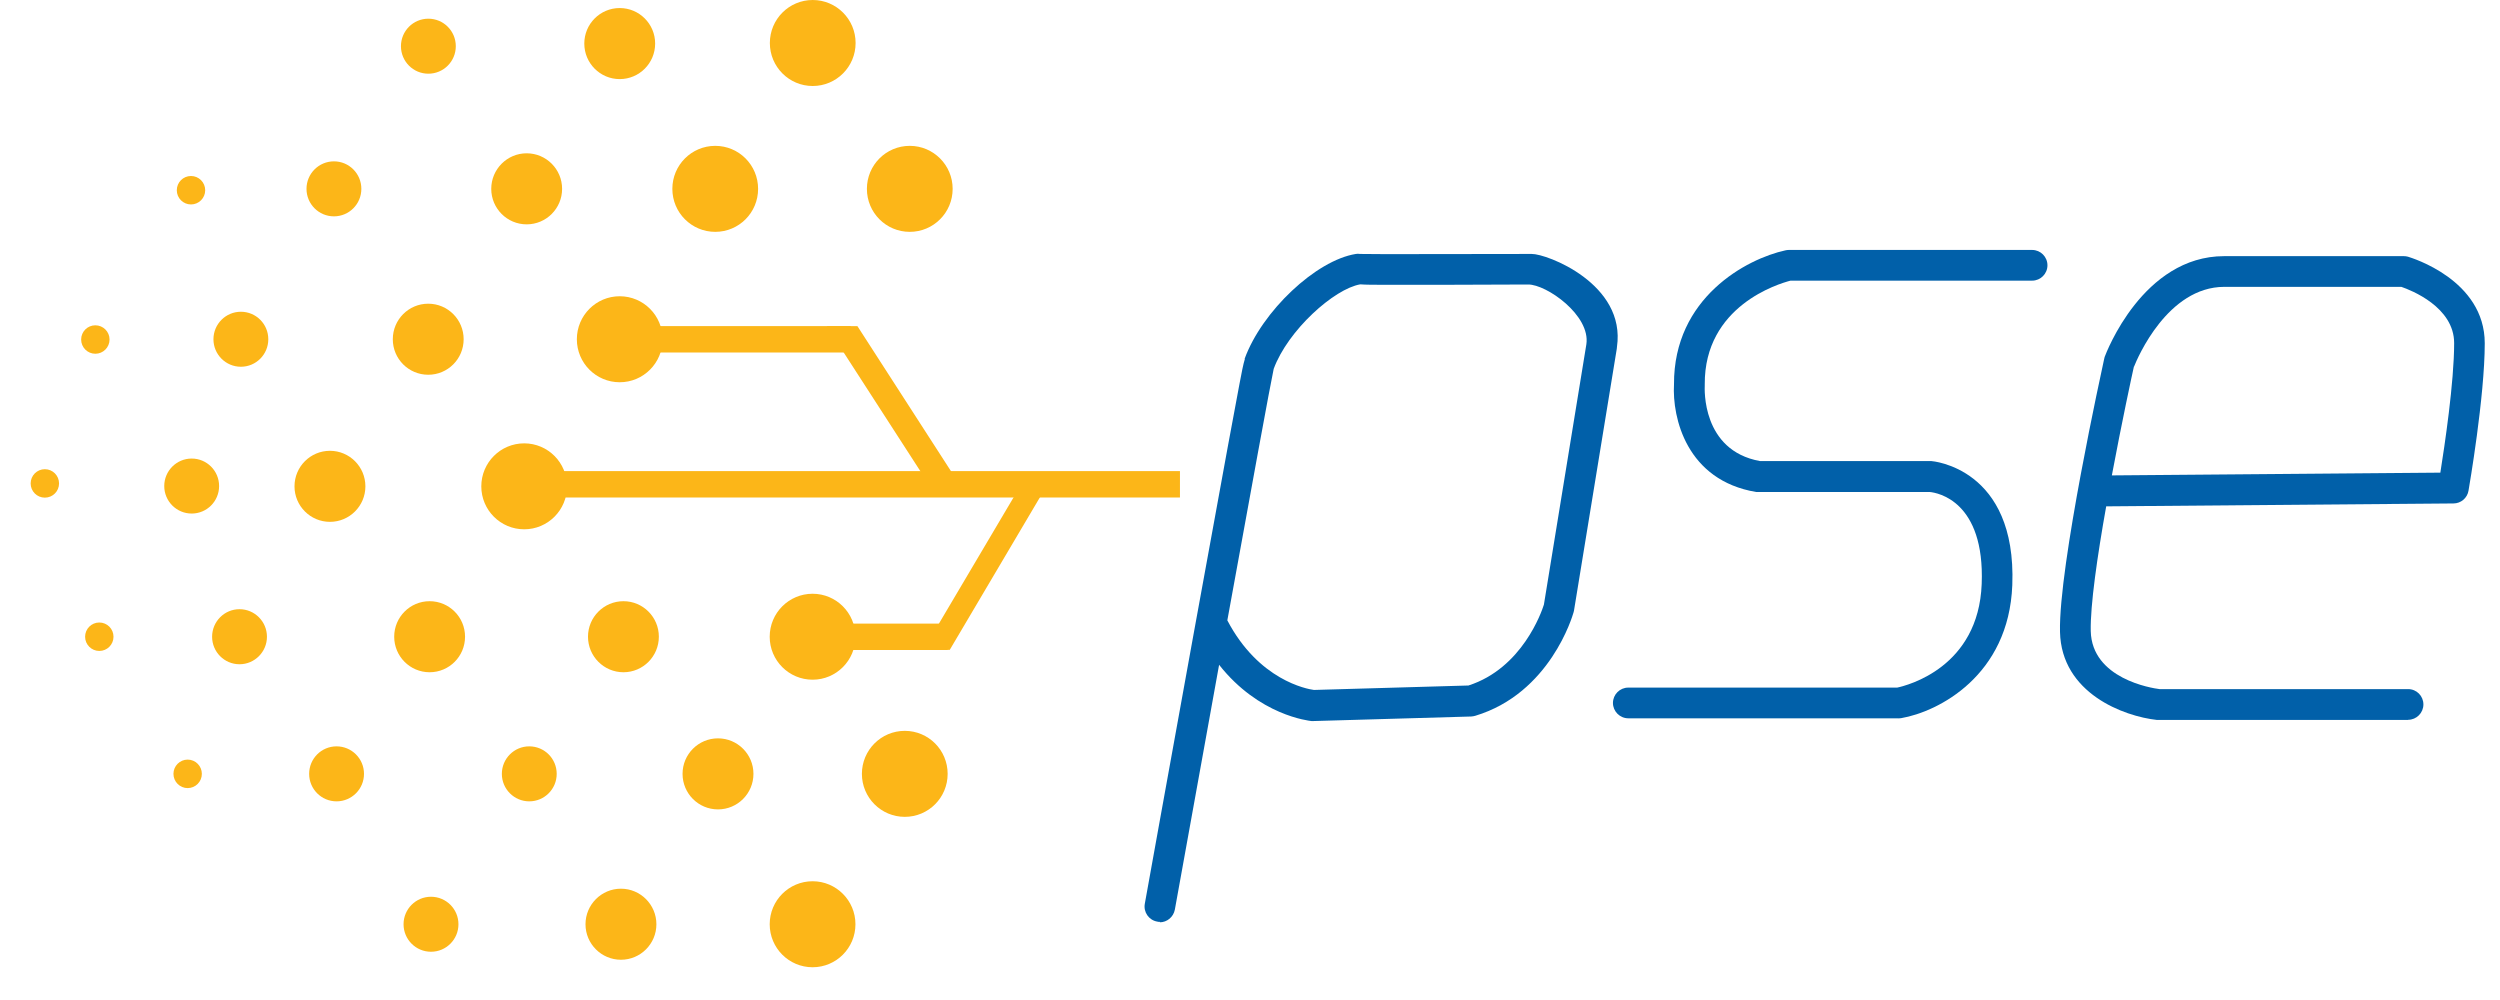 <svg width="50" height="20" viewBox="0 0 50 20" fill="none" xmlns="http://www.w3.org/2000/svg">
<path d="M37.972 14.366H32.565C32.397 14.366 32.259 14.227 32.259 14.059C32.259 13.89 32.397 13.752 32.565 13.752H37.944C38.148 13.708 39.571 13.348 39.634 11.678C39.698 10.02 38.749 9.854 38.595 9.84C38.595 9.84 35.129 9.84 35.124 9.84C33.731 9.608 33.442 8.353 33.48 7.686C33.472 5.953 34.933 5.176 35.708 5.007C35.73 5.002 35.752 4.999 35.774 4.999H40.643C40.812 4.999 40.949 5.137 40.949 5.306C40.949 5.475 40.812 5.613 40.643 5.613H35.81C35.576 5.674 34.084 6.116 34.095 7.689C34.095 7.697 34.095 7.706 34.095 7.711C34.093 7.766 34.029 9.008 35.198 9.221C35.198 9.221 38.625 9.221 38.622 9.221C38.639 9.221 40.335 9.351 40.246 11.701C40.177 13.517 38.763 14.236 38.024 14.363C38.008 14.366 37.991 14.368 37.972 14.368V14.366Z" fill="#0160A9"/>
<path d="M48.162 14.399H43.172C43.172 14.399 43.15 14.399 43.139 14.399C42.48 14.327 41.228 13.868 41.2 12.638C41.17 11.327 42.047 7.349 42.083 7.18C42.085 7.166 42.091 7.153 42.093 7.139C42.124 7.056 42.857 5.123 44.484 5.123H48.074C48.101 5.123 48.132 5.126 48.159 5.134C48.222 5.154 49.695 5.593 49.695 6.865C49.695 7.932 49.383 9.738 49.37 9.815C49.345 9.961 49.218 10.069 49.069 10.069L42.124 10.127C41.947 11.117 41.804 12.11 41.815 12.621C41.837 13.575 43.034 13.763 43.191 13.782H48.162C48.333 13.782 48.468 13.92 48.468 14.089C48.468 14.258 48.33 14.396 48.162 14.396V14.399ZM42.678 7.332C42.642 7.49 42.438 8.435 42.237 9.508L48.807 9.453C48.892 8.916 49.083 7.647 49.083 6.862C49.083 6.141 48.22 5.803 48.027 5.737H44.487C43.353 5.737 42.75 7.158 42.681 7.332H42.678Z" fill="#0160A9"/>
<path d="M23.199 18.438C23.18 18.438 23.163 18.438 23.144 18.432C22.976 18.402 22.866 18.242 22.896 18.076C22.896 18.076 23.384 15.364 23.877 12.652C24.123 11.294 24.371 9.939 24.558 8.922C24.652 8.413 24.732 7.988 24.787 7.692C24.834 7.446 24.864 7.285 24.898 7.177H24.892C25.239 6.224 26.32 5.206 27.117 5.079C27.145 5.074 27.172 5.074 27.2 5.079C27.404 5.087 29.35 5.079 30.635 5.079C30.933 5.074 32.524 5.676 32.339 6.94C32.339 6.951 32.339 6.962 32.336 6.973L31.479 12.217C31.479 12.217 31.473 12.24 31.47 12.251C31.451 12.317 31.002 13.865 29.505 14.316C29.48 14.324 29.452 14.327 29.425 14.33L26.268 14.421C26.268 14.421 26.243 14.421 26.229 14.421C26.18 14.415 25.181 14.31 24.382 13.296C24.043 15.167 23.704 17.044 23.497 18.192C23.469 18.341 23.34 18.446 23.196 18.446L23.199 18.438ZM24.547 12.408C25.173 13.602 26.136 13.78 26.279 13.799L29.369 13.71C30.445 13.365 30.834 12.234 30.878 12.093L31.727 6.887C31.815 6.307 30.93 5.687 30.563 5.69C30.337 5.69 29.62 5.693 28.901 5.696C28.465 5.696 28.032 5.696 27.707 5.696C27.484 5.696 27.324 5.696 27.205 5.687C26.684 5.776 25.758 6.605 25.474 7.377C25.419 7.62 25.002 9.901 24.547 12.405V12.408Z" fill="#0160A9"/>
<path d="M19.053 3.777C19.053 4.253 18.669 4.637 18.195 4.637C17.721 4.637 17.338 4.253 17.338 3.777C17.338 3.302 17.721 2.917 18.195 2.917C18.669 2.917 19.053 3.302 19.053 3.777Z" fill="#FCB618"/>
<path d="M16.254 1.72C16.728 1.72 17.112 1.335 17.112 0.86C17.112 0.385 16.728 0 16.254 0C15.781 0 15.397 0.385 15.397 0.86C15.397 1.335 15.781 1.72 16.254 1.72Z" fill="#FCB618"/>
<path d="M15.162 3.777C15.162 4.253 14.779 4.637 14.305 4.637C13.831 4.637 13.447 4.253 13.447 3.777C13.447 3.302 13.831 2.917 14.305 2.917C14.779 2.917 15.162 3.302 15.162 3.777Z" fill="#FCB618"/>
<path d="M18.096 16.337C18.57 16.337 18.953 15.952 18.953 15.477C18.953 15.002 18.57 14.617 18.096 14.617C17.622 14.617 17.238 15.002 17.238 15.477C17.238 15.952 17.622 16.337 18.096 16.337Z" fill="#FCB618"/>
<path d="M16.252 13.594C16.725 13.594 17.109 13.209 17.109 12.735C17.109 12.26 16.725 11.875 16.252 11.875C15.778 11.875 15.394 12.26 15.394 12.735C15.394 13.209 15.778 13.594 16.252 13.594Z" fill="#FCB618"/>
<path d="M12.469 13.445C12.86 13.445 13.177 13.127 13.177 12.734C13.177 12.342 12.86 12.024 12.469 12.024C12.078 12.024 11.76 12.342 11.76 12.734C11.76 13.127 12.078 13.445 12.469 13.445Z" fill="#FCB618"/>
<path d="M15.069 15.477C15.069 15.87 14.751 16.188 14.36 16.188C13.968 16.188 13.651 15.87 13.651 15.477C13.651 15.085 13.968 14.767 14.36 14.767C14.751 14.767 15.069 15.085 15.069 15.477Z" fill="#FCB618"/>
<path d="M12.419 19.195C12.81 19.195 13.128 18.877 13.128 18.485C13.128 18.093 12.81 17.774 12.419 17.774C12.028 17.774 11.71 18.093 11.71 18.485C11.71 18.877 12.028 19.195 12.419 19.195Z" fill="#FCB618"/>
<path d="M10.585 16.027C10.889 16.027 11.134 15.781 11.134 15.477C11.134 15.173 10.889 14.927 10.585 14.927C10.283 14.927 10.037 15.173 10.037 15.477C10.037 15.781 10.283 16.027 10.585 16.027Z" fill="#FCB618"/>
<path d="M3.834 10.271C4.137 10.271 4.382 10.025 4.382 9.721C4.382 9.417 4.137 9.171 3.834 9.171C3.531 9.171 3.285 9.417 3.285 9.721C3.285 10.025 3.531 10.271 3.834 10.271Z" fill="#FCB618"/>
<path d="M4.818 7.335C5.121 7.335 5.366 7.089 5.366 6.785C5.366 6.481 5.121 6.235 4.818 6.235C4.515 6.235 4.269 6.481 4.269 6.785C4.269 7.089 4.515 7.335 4.818 7.335Z" fill="#FCB618"/>
<path d="M7.227 3.777C7.227 4.081 6.982 4.327 6.679 4.327C6.376 4.327 6.13 4.081 6.13 3.777C6.13 3.473 6.376 3.227 6.679 3.227C6.982 3.227 7.227 3.473 7.227 3.777Z" fill="#FCB618"/>
<path d="M9.116 0.924C9.116 1.228 8.871 1.474 8.567 1.474C8.264 1.474 8.019 1.228 8.019 0.924C8.019 0.62 8.264 0.374 8.567 0.374C8.871 0.374 9.116 0.62 9.116 0.924Z" fill="#FCB618"/>
<path d="M8.62 19.035C8.923 19.035 9.169 18.789 9.169 18.485C9.169 18.181 8.923 17.935 8.62 17.935C8.317 17.935 8.071 18.181 8.071 18.485C8.071 18.789 8.317 19.035 8.62 19.035Z" fill="#FCB618"/>
<path d="M6.731 16.027C7.034 16.027 7.28 15.781 7.28 15.477C7.28 15.173 7.034 14.927 6.731 14.927C6.428 14.927 6.183 15.173 6.183 15.477C6.183 15.781 6.428 16.027 6.731 16.027Z" fill="#FCB618"/>
<path d="M4.79 13.285C5.093 13.285 5.339 13.038 5.339 12.735C5.339 12.431 5.093 12.184 4.79 12.184C4.487 12.184 4.242 12.431 4.242 12.735C4.242 13.038 4.487 13.285 4.79 13.285Z" fill="#FCB618"/>
<path d="M3.753 15.762C3.91 15.762 4.037 15.634 4.037 15.477C4.037 15.32 3.91 15.192 3.753 15.192C3.597 15.192 3.469 15.32 3.469 15.477C3.469 15.634 3.597 15.762 3.753 15.762Z" fill="#FCB618"/>
<path d="M1.986 13.019C2.143 13.019 2.27 12.892 2.27 12.735C2.27 12.577 2.143 12.45 1.986 12.45C1.83 12.45 1.702 12.577 1.702 12.735C1.702 12.892 1.83 13.019 1.986 13.019Z" fill="#FCB618"/>
<path d="M1.181 9.669C1.181 9.826 1.054 9.953 0.897 9.953C0.74 9.953 0.613 9.826 0.613 9.669C0.613 9.511 0.74 9.384 0.897 9.384C1.054 9.384 1.181 9.511 1.181 9.669Z" fill="#FCB618"/>
<path d="M1.907 7.075C2.063 7.075 2.191 6.948 2.191 6.79C2.191 6.633 2.063 6.506 1.907 6.506C1.75 6.506 1.623 6.633 1.623 6.79C1.623 6.948 1.75 7.075 1.907 7.075Z" fill="#FCB618"/>
<path d="M3.82 4.089C3.976 4.089 4.104 3.962 4.104 3.805C4.104 3.647 3.976 3.52 3.82 3.52C3.663 3.52 3.536 3.647 3.536 3.805C3.536 3.962 3.663 4.089 3.82 4.089Z" fill="#FCB618"/>
<path d="M8.592 13.445C8.984 13.445 9.301 13.127 9.301 12.734C9.301 12.342 8.984 12.024 8.592 12.024C8.201 12.024 7.884 12.342 7.884 12.734C7.884 13.127 8.201 13.445 8.592 13.445Z" fill="#FCB618"/>
<path d="M6.599 10.437C6.99 10.437 7.308 10.119 7.308 9.727C7.308 9.334 6.99 9.016 6.599 9.016C6.208 9.016 5.89 9.334 5.89 9.727C5.89 10.119 6.208 10.437 6.599 10.437Z" fill="#FCB618"/>
<path d="M9.273 6.785C9.273 7.178 8.956 7.495 8.565 7.495C8.173 7.495 7.856 7.178 7.856 6.785C7.856 6.392 8.173 6.074 8.565 6.074C8.956 6.074 9.273 6.392 9.273 6.785Z" fill="#FCB618"/>
<path d="M10.533 4.487C10.925 4.487 11.242 4.169 11.242 3.777C11.242 3.385 10.925 3.066 10.533 3.066C10.142 3.066 9.825 3.385 9.825 3.777C9.825 4.169 10.142 4.487 10.533 4.487Z" fill="#FCB618"/>
<path d="M12.394 1.582C12.786 1.582 13.103 1.264 13.103 0.871C13.103 0.479 12.786 0.161 12.394 0.161C12.003 0.161 11.686 0.479 11.686 0.871C11.686 1.264 12.003 1.582 12.394 1.582Z" fill="#FCB618"/>
<path d="M10.484 10.586C10.957 10.586 11.341 10.201 11.341 9.727C11.341 9.252 10.957 8.867 10.484 8.867C10.01 8.867 9.626 9.252 9.626 9.727C9.626 10.201 10.01 10.586 10.484 10.586Z" fill="#FCB618"/>
<path d="M12.394 7.645C12.868 7.645 13.252 7.26 13.252 6.785C13.252 6.31 12.868 5.925 12.394 5.925C11.921 5.925 11.537 6.31 11.537 6.785C11.537 7.26 11.921 7.645 12.394 7.645Z" fill="#FCB618"/>
<path d="M16.252 19.345C16.725 19.345 17.109 18.96 17.109 18.485C17.109 18.01 16.725 17.625 16.252 17.625C15.778 17.625 15.394 18.01 15.394 18.485C15.394 18.96 15.778 19.345 16.252 19.345Z" fill="#FCB618"/>
<path d="M23.599 9.422H10.919V9.95H23.599V9.422Z" fill="#FCB618"/>
<path d="M17.015 6.522H13.028V7.05H17.015V6.522Z" fill="#FCB618"/>
<path d="M18.728 9.92L16.533 6.522H17.148L19.34 9.92H18.728Z" fill="#FCB618"/>
<path d="M18.953 12.472H16.919V13H18.953V12.472Z" fill="#FCB618"/>
<path d="M18.468 12.997L20.288 9.92H20.814L18.995 12.997H18.468Z" fill="#FCB618"/>
</svg>
